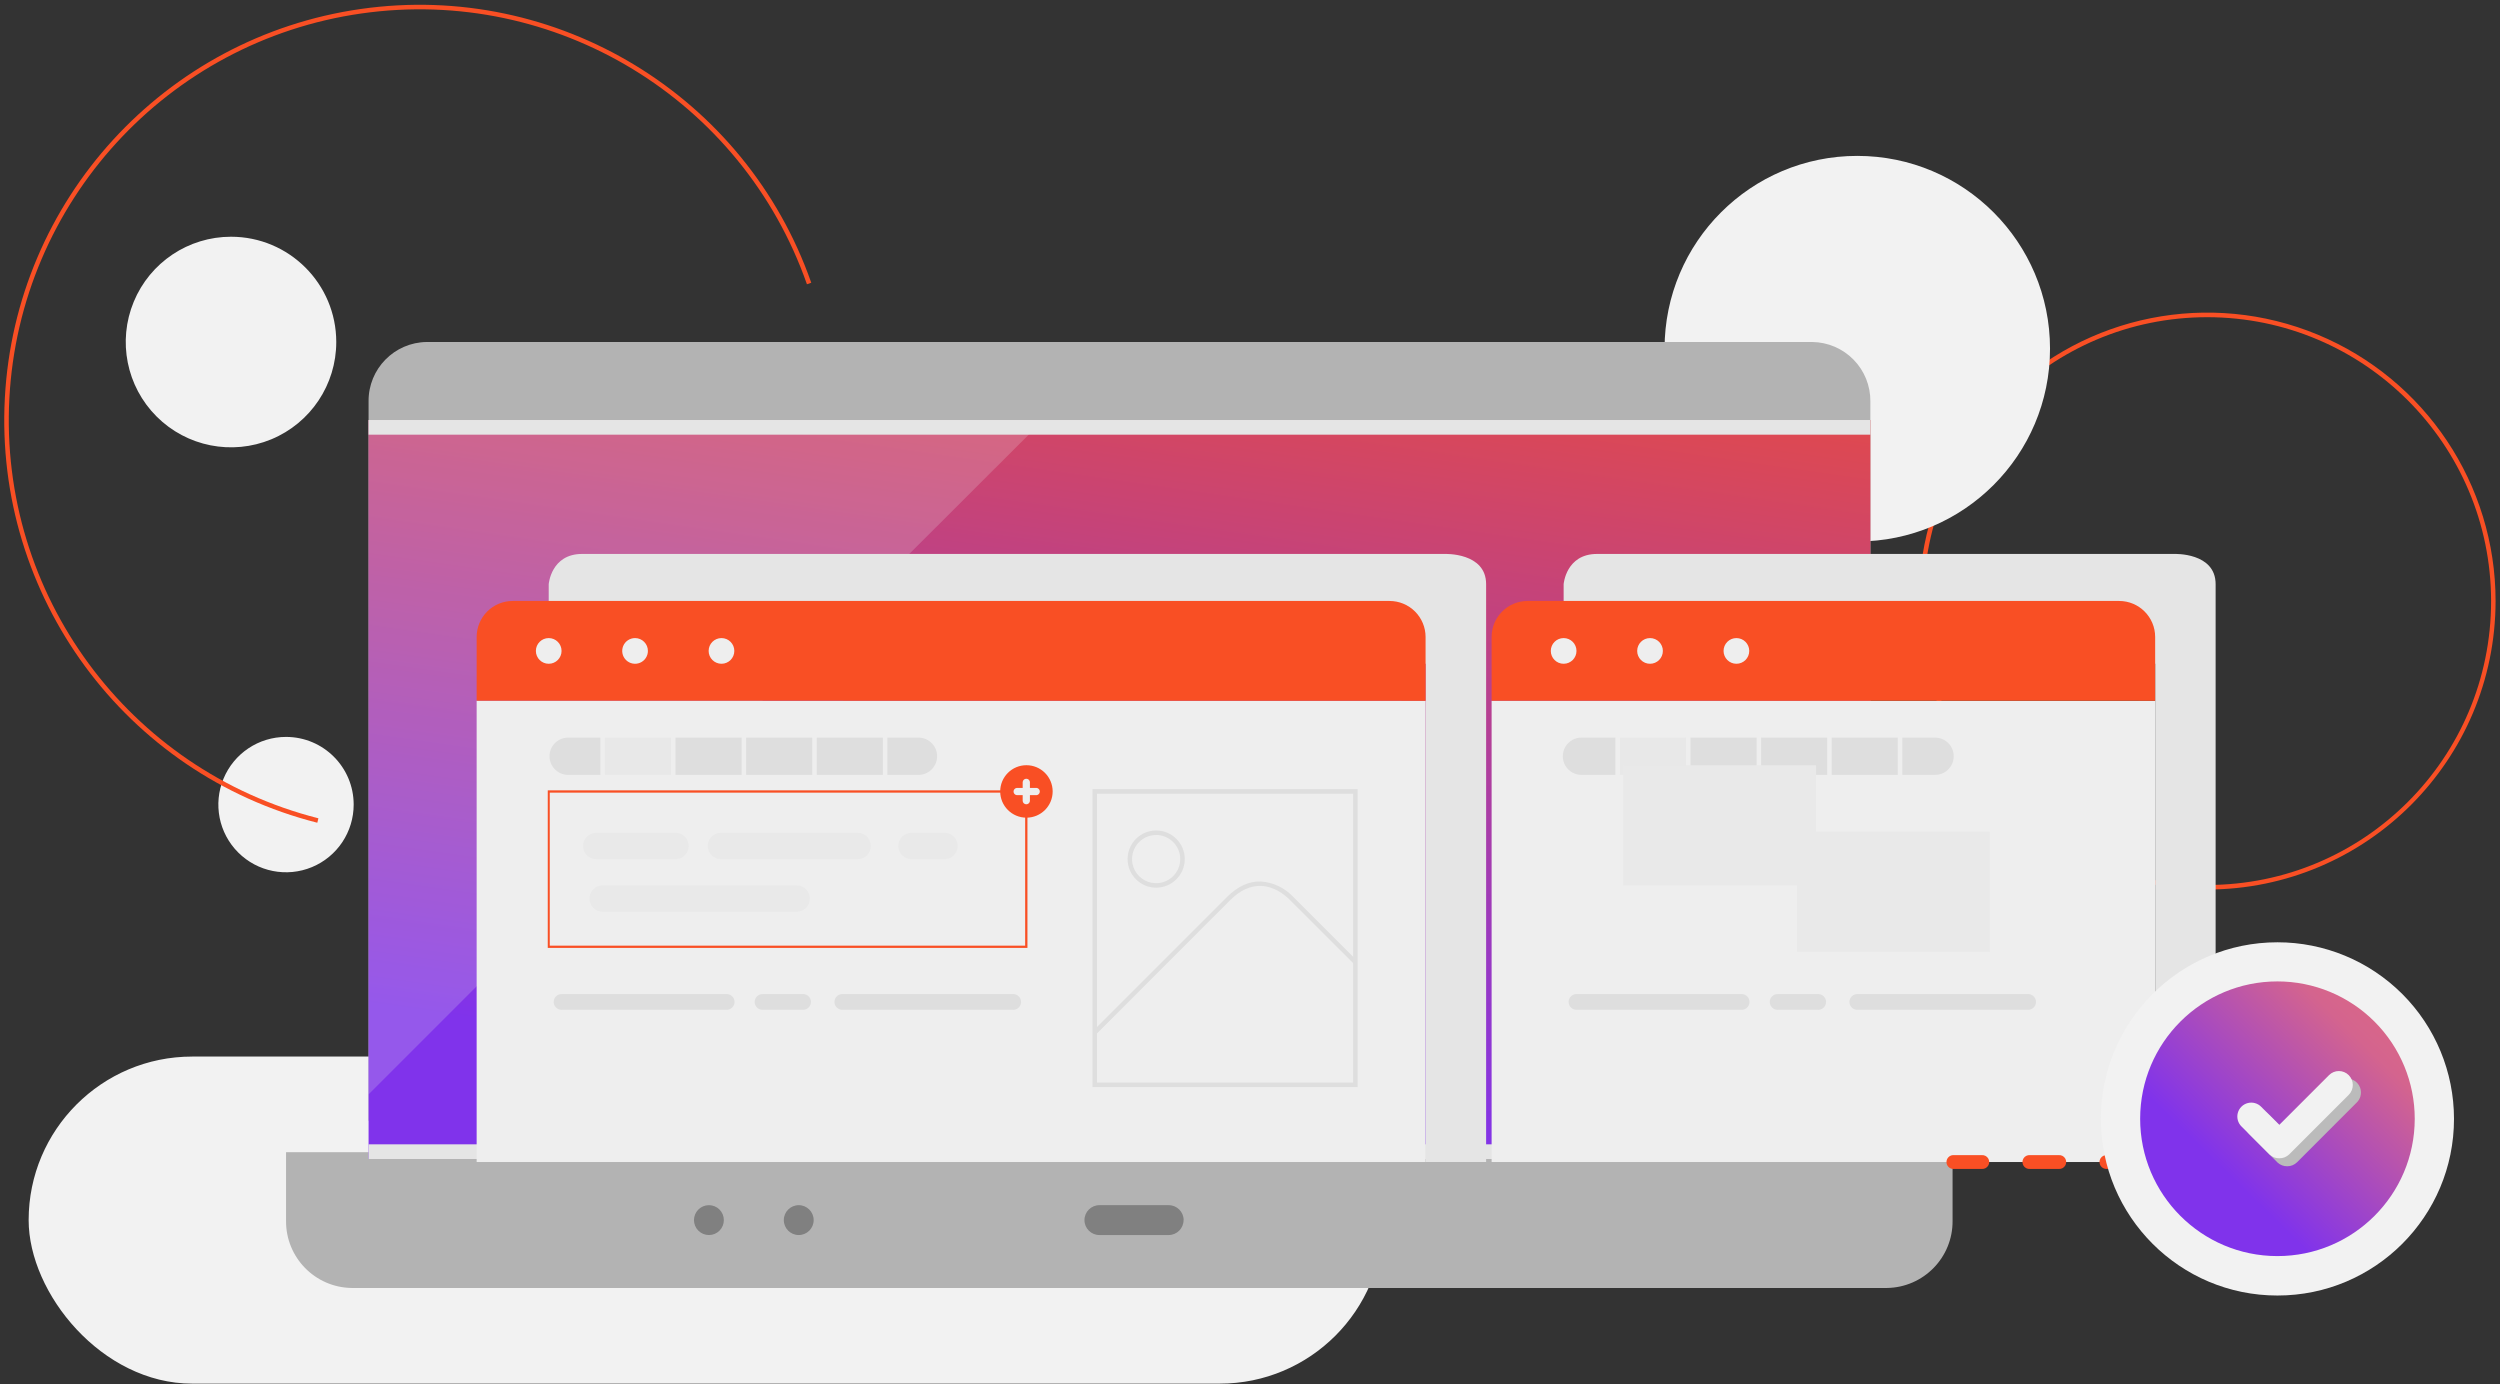 <svg width="484" height="268" viewBox="0 0 484 268" fill="none" xmlns="http://www.w3.org/2000/svg">
<rect x="0" y="0" width="484" height="268" fill="#333333" stroke="none"/>
<path fill-rule="evenodd" clip-rule="evenodd" d="M427.335 172.215C404.754 172.221 384.394 158.618 375.749 137.751C367.103 116.883 371.876 92.861 387.84 76.886C403.805 60.911 427.818 56.13 448.68 64.773C469.542 73.416 483.145 93.781 483.145 116.369C483.108 147.19 458.145 172.169 427.335 172.215H427.335ZM427.335 61.408C396.992 61.408 372.393 86.015 372.393 116.369C372.393 146.724 396.992 171.331 427.335 171.331C457.678 171.331 482.276 146.724 482.276 116.369C482.243 86.028 457.664 61.441 427.335 61.408L427.335 61.408Z" fill="#F94F24"/>
<rect x="5.546" y="204.551" width="262.252" height="63.322" rx="31.661" fill="#F2F2F2"/>
<path fill-rule="evenodd" clip-rule="evenodd" d="M65.101 66.21C65.104 74.457 60.141 81.892 52.526 85.05C44.911 88.207 36.145 86.465 30.315 80.635C24.486 74.805 22.741 66.036 25.895 58.418C29.049 50.799 36.48 45.832 44.723 45.832C55.975 45.832 65.097 54.955 65.101 66.21V66.21Z" fill="#F2F2F2"/>
<path fill-rule="evenodd" clip-rule="evenodd" d="M68.471 155.763C68.474 161.065 65.283 165.845 60.387 167.875C55.492 169.905 49.856 168.784 46.109 165.035C42.362 161.286 41.243 155.648 43.272 150.751C45.302 145.854 50.081 142.663 55.381 142.667C62.609 142.671 68.467 148.532 68.471 155.763V155.763Z" fill="#F2F2F2"/>
<path fill-rule="evenodd" clip-rule="evenodd" d="M396.884 67.506C396.884 88.121 380.179 104.832 359.572 104.832C338.965 104.832 322.26 88.121 322.26 67.506C322.26 46.892 338.965 30.181 359.572 30.181C380.179 30.181 396.884 46.892 396.884 67.506V67.506Z" fill="#F2F2F2"/>
<path fill-rule="evenodd" clip-rule="evenodd" d="M362.103 216.972V77.718C362.133 74.696 360.962 71.785 358.846 69.627C356.731 67.469 353.846 66.24 350.824 66.21H82.626C76.337 66.276 71.292 71.427 71.355 77.718V216.972H362.103Z" fill="#B3B3B3"/>
<path fill-rule="evenodd" clip-rule="evenodd" d="M55.38 223.071V236.324C55.305 243.437 61.002 249.266 68.112 249.353H365.286C372.396 249.266 378.093 243.437 378.018 236.324V223.071H55.38Z" fill="#B3B3B3"/>
<rect x="71.355" y="81.314" width="290.756" height="143.06" fill="url(#paint0_linear)"/>
<path opacity="0.2" fill-rule="evenodd" clip-rule="evenodd" d="M201.998 81.314H71.355V211.87C114.892 168.322 158.44 124.803 201.998 81.314V81.314Z" fill="#EEEEEE"/>
<rect x="71.355" y="221.542" width="290.756" height="2.839" fill="#E5E5E5" style="mix-blend-mode:multiply"/>
<rect x="71.355" y="81.314" width="290.756" height="2.839" fill="#E5E5E5" style="mix-blend-mode:multiply"/>
<path fill-rule="evenodd" clip-rule="evenodd" d="M229.139 236.212C229.139 237.809 227.844 239.104 226.248 239.104H212.842C211.245 239.104 209.951 237.809 209.951 236.212V236.212C209.951 234.615 211.245 233.32 212.842 233.32H226.263C227.859 233.32 229.154 234.615 229.154 236.212L229.139 236.212Z" fill="#808080"/>
<path fill-rule="evenodd" clip-rule="evenodd" d="M140.136 236.212C140.138 236.978 139.835 237.714 139.294 238.256C138.753 238.799 138.019 239.104 137.253 239.104V239.104C136.485 239.106 135.747 238.802 135.204 238.259C134.66 237.717 134.354 236.98 134.354 236.212V236.212C134.354 235.443 134.66 234.707 135.204 234.164C135.747 233.622 136.485 233.318 137.253 233.32V233.32C138.019 233.32 138.753 233.625 139.294 234.167C139.835 234.71 140.138 235.445 140.136 236.212V236.212Z" fill="#808080"/>
<path fill-rule="evenodd" clip-rule="evenodd" d="M157.526 236.212C157.526 237.809 156.232 239.104 154.635 239.104V239.104C153.039 239.104 151.745 237.809 151.745 236.212V236.212C151.745 234.615 153.039 233.32 154.635 233.32V233.32C156.232 233.32 157.526 234.615 157.526 236.212V236.212Z" fill="#808080"/>
<rect x="92.279" y="135.669" width="183.705" height="89.297" fill="#EEEEEE"/>
<path fill-rule="evenodd" clip-rule="evenodd" d="M106.232 116.369V113.095C106.232 113.095 106.681 107.244 112.688 107.244H279.699C279.699 107.244 287.712 106.922 287.712 113.095V224.966H275.991V128.506L106.232 116.369Z" fill="#E5E5E5" style="mix-blend-mode:multiply"/>
<path fill-rule="evenodd" clip-rule="evenodd" d="M275.992 135.669V123.322C275.992 121.471 275.256 119.696 273.947 118.387C272.638 117.079 270.862 116.345 269.012 116.347H99.26C97.409 116.345 95.634 117.079 94.324 118.387C93.015 119.696 92.279 121.471 92.279 123.322V135.647L275.992 135.669Z" fill="#F94F24"/>
<path fill-rule="evenodd" clip-rule="evenodd" d="M108.718 126.019C108.718 127.393 107.605 128.506 106.232 128.506C104.859 128.506 103.746 127.393 103.746 126.019C103.746 124.645 104.859 123.532 106.232 123.532C107.605 123.532 108.718 124.645 108.718 126.019V126.019Z" fill="#EEEEEE"/>
<path fill-rule="evenodd" clip-rule="evenodd" d="M125.435 126.019C125.435 127.026 124.828 127.933 123.898 128.318C122.968 128.702 121.898 128.488 121.187 127.775C120.477 127.062 120.266 125.991 120.653 125.062C121.04 124.133 121.949 123.529 122.956 123.532C124.326 123.536 125.435 124.648 125.435 126.019V126.019Z" fill="#EEEEEE"/>
<path fill-rule="evenodd" clip-rule="evenodd" d="M142.166 126.019C142.166 127.393 141.052 128.506 139.679 128.506C138.306 128.506 137.193 127.393 137.193 126.019C137.193 124.645 138.306 123.532 139.679 123.532C141.052 123.532 142.166 124.645 142.166 126.019V126.019Z" fill="#EEEEEE"/>
<path fill-rule="evenodd" clip-rule="evenodd" d="M198.912 183.513H106.045V153.013H198.912V183.513ZM106.434 183.078H198.47V153.455H106.434V183.078Z" fill="#F94F24"/>
<path fill-rule="evenodd" clip-rule="evenodd" d="M203.795 153.223C203.794 156.029 201.521 158.302 198.718 158.302C195.915 158.303 193.641 156.031 193.639 153.226C193.638 150.422 195.908 148.146 198.711 148.143C200.059 148.142 201.352 148.676 202.306 149.629C203.259 150.582 203.795 151.875 203.795 153.223H203.795Z" fill="#F94F24"/>
<path fill-rule="evenodd" clip-rule="evenodd" d="M200.53 152.541H199.391V151.395C199.354 151.036 199.052 150.763 198.691 150.763C198.33 150.763 198.028 151.036 197.991 151.395V152.541H196.853C196.494 152.578 196.221 152.881 196.221 153.242C196.221 153.603 196.494 153.905 196.853 153.942H197.991V155.081C198.028 155.44 198.33 155.713 198.691 155.713C199.052 155.713 199.354 155.44 199.391 155.081V153.942H200.53C200.797 153.97 201.057 153.843 201.199 153.615C201.342 153.386 201.342 153.097 201.199 152.869C201.057 152.641 200.797 152.513 200.53 152.541V152.541Z" fill="#EEEEEE"/>
<rect x="117.106" y="142.801" width="12.799" height="7.215" fill="#E8E8E8"/>
<rect x="130.782" y="142.801" width="12.799" height="7.215" fill="#DEDEDE"/>
<rect x="144.45" y="142.801" width="12.799" height="7.215" fill="#DEDEDE"/>
<path fill-rule="evenodd" clip-rule="evenodd" d="M116.238 142.801H109.834C107.907 142.889 106.389 144.478 106.389 146.409C106.389 148.339 107.907 149.928 109.834 150.016H116.238V142.801Z" fill="#DEDEDE"/>
<rect x="158.125" y="142.801" width="12.799" height="7.215" fill="#DEDEDE"/>
<path fill-rule="evenodd" clip-rule="evenodd" d="M177.979 142.801H171.793V150.016H177.979C179.907 149.928 181.425 148.339 181.425 146.409C181.425 144.478 179.907 142.889 177.979 142.801V142.801Z" fill="#DEDEDE"/>
<path fill-rule="evenodd" clip-rule="evenodd" d="M262.833 210.462H211.509V152.773H262.833V210.462ZM212.385 209.585H261.964V153.672H212.385V209.585Z" fill="#DEDEDE"/>
<path fill-rule="evenodd" clip-rule="evenodd" d="M212.258 200.19L211.636 199.568L237.549 173.653C239.624 171.578 241.848 170.567 244.14 170.657C246.526 170.83 248.757 171.9 250.386 173.653L262.706 185.97L262.092 186.585L249.757 174.268C249.712 174.223 247.368 171.616 244.11 171.511C242.05 171.451 240.058 172.372 238.163 174.268L212.258 200.19Z" fill="#DEDEDE"/>
<path fill-rule="evenodd" clip-rule="evenodd" d="M223.836 171.855C220.78 171.855 218.302 169.377 218.302 166.319C218.302 163.261 220.78 160.782 223.836 160.782C226.893 160.782 229.371 163.261 229.371 166.319C229.367 169.375 226.891 171.851 223.836 171.855H223.836ZM223.836 161.651C221.948 161.648 220.245 162.784 219.52 164.527C218.796 166.271 219.193 168.28 220.527 169.617C221.861 170.953 223.868 171.354 225.612 170.632C227.357 169.91 228.495 168.207 228.495 166.319C228.49 163.746 226.408 161.66 223.836 161.651H223.836Z" fill="#DEDEDE"/>
<path fill-rule="evenodd" clip-rule="evenodd" d="M140.683 195.5H108.719C107.877 195.5 107.194 194.818 107.194 193.976C107.194 193.134 107.877 192.451 108.719 192.451H140.683C141.525 192.451 142.207 193.134 142.207 193.976C142.207 194.818 141.525 195.5 140.683 195.5V195.5Z" fill="#DEDEDE"/>
<path fill-rule="evenodd" clip-rule="evenodd" d="M155.504 195.5H147.625C146.784 195.5 146.101 194.818 146.101 193.976C146.101 193.134 146.784 192.451 147.625 192.451H155.474C156.316 192.451 156.998 193.134 156.998 193.976C156.998 194.818 156.316 195.5 155.474 195.5H155.504Z" fill="#DEDEDE"/>
<path fill-rule="evenodd" clip-rule="evenodd" d="M196.156 195.5H163.076C162.234 195.5 161.552 194.818 161.552 193.976C161.552 193.134 162.234 192.451 163.076 192.451H196.156C196.998 192.451 197.68 193.134 197.68 193.976C197.68 194.818 196.998 195.5 196.156 195.5V195.5Z" fill="#DEDEDE"/>
<path fill-rule="evenodd" clip-rule="evenodd" d="M133.328 163.779C133.328 165.186 132.188 166.326 130.782 166.326H115.421C114.015 166.326 112.875 165.186 112.875 163.779V163.779C112.873 163.102 113.14 162.452 113.618 161.973C114.096 161.494 114.745 161.224 115.421 161.224H130.782C131.458 161.224 132.107 161.494 132.585 161.973C133.063 162.452 133.33 163.102 133.328 163.779H133.328Z" fill="#E9E9E9"/>
<path fill-rule="evenodd" clip-rule="evenodd" d="M185.409 163.779C185.409 165.186 184.269 166.326 182.862 166.326H176.459C175.051 166.326 173.909 165.187 173.905 163.779V163.779C173.905 162.369 175.048 161.225 176.458 161.224H182.861C183.538 161.224 184.187 161.494 184.665 161.973C185.142 162.452 185.41 163.102 185.408 163.779L185.409 163.779Z" fill="#E9E9E9"/>
<path fill-rule="evenodd" clip-rule="evenodd" d="M168.595 163.779C168.595 165.186 167.455 166.326 166.049 166.326H139.567C138.159 166.326 137.017 165.187 137.013 163.779V163.779C137.013 162.369 138.156 161.225 139.566 161.224H166.049C166.726 161.224 167.374 161.494 167.852 161.973C168.33 162.452 168.597 163.102 168.595 163.779V163.779Z" fill="#E9E9E9"/>
<path fill-rule="evenodd" clip-rule="evenodd" d="M156.785 173.961C156.785 175.371 155.642 176.515 154.232 176.515H116.665C115.257 176.511 114.118 175.369 114.118 173.961V173.961C114.118 172.554 115.258 171.413 116.665 171.413H154.231C155.638 171.413 156.781 172.553 156.785 173.961L156.785 173.961Z" fill="#E9E9E9"/>
<rect x="288.776" y="135.669" width="128.456" height="89.297" fill="#EEEEEE"/>
<path fill-rule="evenodd" clip-rule="evenodd" d="M302.721 116.369V113.095C302.721 113.095 303.17 107.244 309.184 107.244H420.932C420.932 107.244 428.945 106.922 428.945 113.095V224.966H417.24V128.506L302.721 116.369Z" fill="#E5E5E5" style="mix-blend-mode:multiply"/>
<path fill-rule="evenodd" clip-rule="evenodd" d="M417.239 135.669V123.322C417.239 119.47 414.118 116.347 410.267 116.347H295.748C291.897 116.347 288.776 119.47 288.776 123.322V135.647L417.239 135.669Z" fill="#F94F24"/>
<path fill-rule="evenodd" clip-rule="evenodd" d="M305.207 126.019C305.207 127.393 304.094 128.506 302.721 128.506C301.348 128.506 300.234 127.393 300.234 126.019C300.234 124.645 301.348 123.532 302.721 123.532C304.094 123.532 305.207 124.645 305.207 126.019V126.019Z" fill="#EEEEEE"/>
<path fill-rule="evenodd" clip-rule="evenodd" d="M321.931 126.019C321.931 127.393 320.818 128.506 319.444 128.506C318.071 128.506 316.958 127.393 316.958 126.019C316.958 124.645 318.071 123.532 319.444 123.532C320.818 123.532 321.931 124.645 321.931 126.019V126.019Z" fill="#EEEEEE"/>
<path fill-rule="evenodd" clip-rule="evenodd" d="M338.654 126.019C338.654 127.393 337.541 128.506 336.168 128.506C334.795 128.506 333.682 127.393 333.682 126.019C333.682 124.645 334.795 123.532 336.168 123.532C337.541 123.532 338.654 124.645 338.654 126.019V126.019Z" fill="#EEEEEE"/>
<rect x="313.603" y="142.801" width="12.799" height="7.215" fill="#E8E8E8"/>
<rect x="327.278" y="142.801" width="12.799" height="7.215" fill="#DEDEDE"/>
<rect x="340.946" y="142.801" width="12.799" height="7.215" fill="#DEDEDE"/>
<path fill-rule="evenodd" clip-rule="evenodd" d="M312.734 142.801H306.331C305.003 142.741 303.75 143.415 303.068 144.556C302.386 145.697 302.386 147.121 303.068 148.262C303.75 149.403 305.003 150.077 306.331 150.016H312.734V142.801Z" fill="#DEDEDE"/>
<rect x="354.614" y="142.801" width="12.799" height="7.215" fill="#DEDEDE"/>
<path fill-rule="evenodd" clip-rule="evenodd" d="M374.468 142.801H368.29V150.016H374.468C375.796 150.077 377.049 149.403 377.731 148.262C378.413 147.121 378.413 145.697 377.731 144.556C377.049 143.415 375.796 142.741 374.468 142.801V142.801Z" fill="#DEDEDE"/>
<path fill-rule="evenodd" clip-rule="evenodd" d="M337.179 195.5H305.207C304.365 195.5 303.683 194.818 303.683 193.976C303.683 193.134 304.365 192.451 305.207 192.451H337.179C338.021 192.451 338.703 193.134 338.703 193.976C338.703 194.818 338.021 195.5 337.179 195.5V195.5Z" fill="#DEDEDE"/>
<path fill-rule="evenodd" clip-rule="evenodd" d="M352 195.5H344.151C343.31 195.5 342.627 194.818 342.627 193.976C342.627 193.134 343.31 192.451 344.151 192.451H352C352.842 192.451 353.524 193.134 353.524 193.976C353.524 194.818 352.842 195.5 352 195.5H352Z" fill="#DEDEDE"/>
<path fill-rule="evenodd" clip-rule="evenodd" d="M392.645 195.5H359.572C358.73 195.5 358.048 194.818 358.048 193.976C358.048 193.134 358.73 192.451 359.572 192.451H392.645C393.486 192.451 394.169 193.134 394.169 193.976C394.169 194.818 393.486 195.5 392.645 195.5V195.5Z" fill="#DEDEDE"/>
<rect x="314.239" y="148.143" width="37.349" height="23.27" fill="#E9E9E9"/>
<rect x="347.889" y="161.014" width="37.349" height="23.27" fill="#E9E9E9"/>
<path fill-rule="evenodd" clip-rule="evenodd" d="M455.06 226.307H452.626C452.125 226.345 451.644 226.099 451.382 225.669C451.12 225.24 451.12 224.7 451.382 224.271C451.644 223.841 452.125 223.595 452.626 223.633H455.06C455.76 223.685 456.301 224.268 456.301 224.97C456.301 225.672 455.76 226.255 455.06 226.307V226.307ZM443.31 226.307H437.715C437.214 226.345 436.733 226.099 436.471 225.669C436.209 225.24 436.209 224.7 436.471 224.271C436.733 223.841 437.214 223.595 437.715 223.633H443.31C444.009 223.685 444.55 224.268 444.55 224.97C444.55 225.672 444.009 226.255 443.31 226.307V226.307ZM428.398 226.307H422.804C422.104 226.255 421.564 225.672 421.564 224.97C421.564 224.268 422.104 223.685 422.804 223.633H428.398C428.9 223.595 429.38 223.841 429.642 224.271C429.905 224.7 429.905 225.24 429.642 225.669C429.38 226.099 428.9 226.345 428.398 226.307V226.307ZM413.487 226.307H407.9C407.399 226.345 406.918 226.099 406.656 225.669C406.394 225.24 406.394 224.7 406.656 224.271C406.918 223.841 407.399 223.595 407.9 223.633H413.495C413.996 223.595 414.477 223.841 414.739 224.271C415.001 224.7 415.001 225.24 414.739 225.669C414.477 226.099 413.996 226.345 413.495 226.307H413.487ZM398.576 226.307H392.989C392.488 226.345 392.007 226.099 391.745 225.669C391.483 225.24 391.483 224.7 391.745 224.271C392.007 223.841 392.488 223.595 392.989 223.633H398.576C399.078 223.595 399.558 223.841 399.82 224.271C400.082 224.7 400.082 225.24 399.82 225.669C399.558 226.099 399.078 226.345 398.576 226.307V226.307ZM383.672 226.307H378.078C377.378 226.255 376.838 225.672 376.838 224.97C376.838 224.268 377.378 223.685 378.078 223.633H383.672C384.174 223.595 384.654 223.841 384.916 224.271C385.179 224.7 385.179 225.24 384.916 225.669C384.654 226.099 384.174 226.345 383.672 226.307V226.307Z" fill="#F94F24"/>
<path fill-rule="evenodd" clip-rule="evenodd" d="M61.431 159.284C24.229 149.838 -1.108 115.4 0.938 77.058C2.983 38.717 31.839 7.172 69.835 1.74C107.83 -3.692 144.364 18.507 157.062 54.74L156.223 55.032C143.666 19.196 107.535 -2.76 69.957 2.61C32.378 7.981 3.838 39.179 1.814 77.099C-0.21 115.019 24.848 149.08 61.641 158.422L61.431 159.284Z" fill="#F94F24"/>
<path fill-rule="evenodd" clip-rule="evenodd" d="M475.094 216.62C475.094 235.505 459.791 250.814 440.913 250.814C422.035 250.814 406.732 235.505 406.732 216.62C406.732 197.736 422.035 182.427 440.913 182.427C449.979 182.425 458.674 186.027 465.085 192.44C471.496 198.853 475.096 207.551 475.094 216.62V216.62Z" fill="#F2F2F2" style="mix-blend-mode:multiply"/>
<path fill-rule="evenodd" clip-rule="evenodd" d="M467.493 216.62C467.474 231.304 455.566 243.192 440.89 243.179C426.214 243.167 414.326 231.258 414.334 216.577C414.341 201.896 426.241 189.999 440.916 190.001C447.97 190.002 454.734 192.808 459.719 197.8C464.704 202.793 467.501 209.564 467.493 216.62V216.62Z" fill="url(#paint1_linear)"/>
<path fill-rule="evenodd" clip-rule="evenodd" d="M442.815 225.791C442.105 225.801 441.419 225.532 440.905 225.041L435.521 219.655C434.815 218.978 434.531 217.974 434.777 217.028C435.023 216.082 435.761 215.343 436.707 215.097C437.652 214.851 438.657 215.136 439.333 215.841L442.815 219.318L452.439 209.645C453.115 208.94 454.12 208.655 455.065 208.901C456.01 209.148 456.749 209.886 456.995 210.832C457.241 211.778 456.956 212.783 456.251 213.459L444.718 225.004C444.213 225.509 443.529 225.792 442.815 225.791V225.791Z" fill="#BBBBBB" style="mix-blend-mode:multiply"/>
<path fill-rule="evenodd" clip-rule="evenodd" d="M441.272 224.247C440.562 224.257 439.877 223.988 439.363 223.498L433.978 218.111C433.273 217.435 432.988 216.43 433.234 215.484C433.48 214.539 434.219 213.8 435.164 213.554C436.109 213.308 437.114 213.592 437.79 214.298L441.273 217.774L450.896 208.147C451.949 207.092 453.657 207.091 454.711 208.144C455.766 209.197 455.768 210.905 454.716 211.96L443.175 223.498C442.664 223.988 441.98 224.257 441.272 224.247V224.247Z" fill="#F2F2F2"/>
<defs>
<linearGradient id="paint0_linear" x1="365.948" y1="236.796" x2="393.535" y2="44.874" gradientUnits="userSpaceOnUse">
<stop stop-color="#8033EB"/>
<stop offset="1" stop-color="#F94F24"/>
</linearGradient>
<linearGradient id="paint1_linear" x1="455.506" y1="250.919" x2="503.515" y2="201.676" gradientUnits="userSpaceOnUse">
<stop stop-color="#8033EB"/>
<stop offset="0.53" stop-color="#D4648E"/>
<stop offset="1" stop-color="#EC7071"/>
</linearGradient>
</defs>
</svg>
